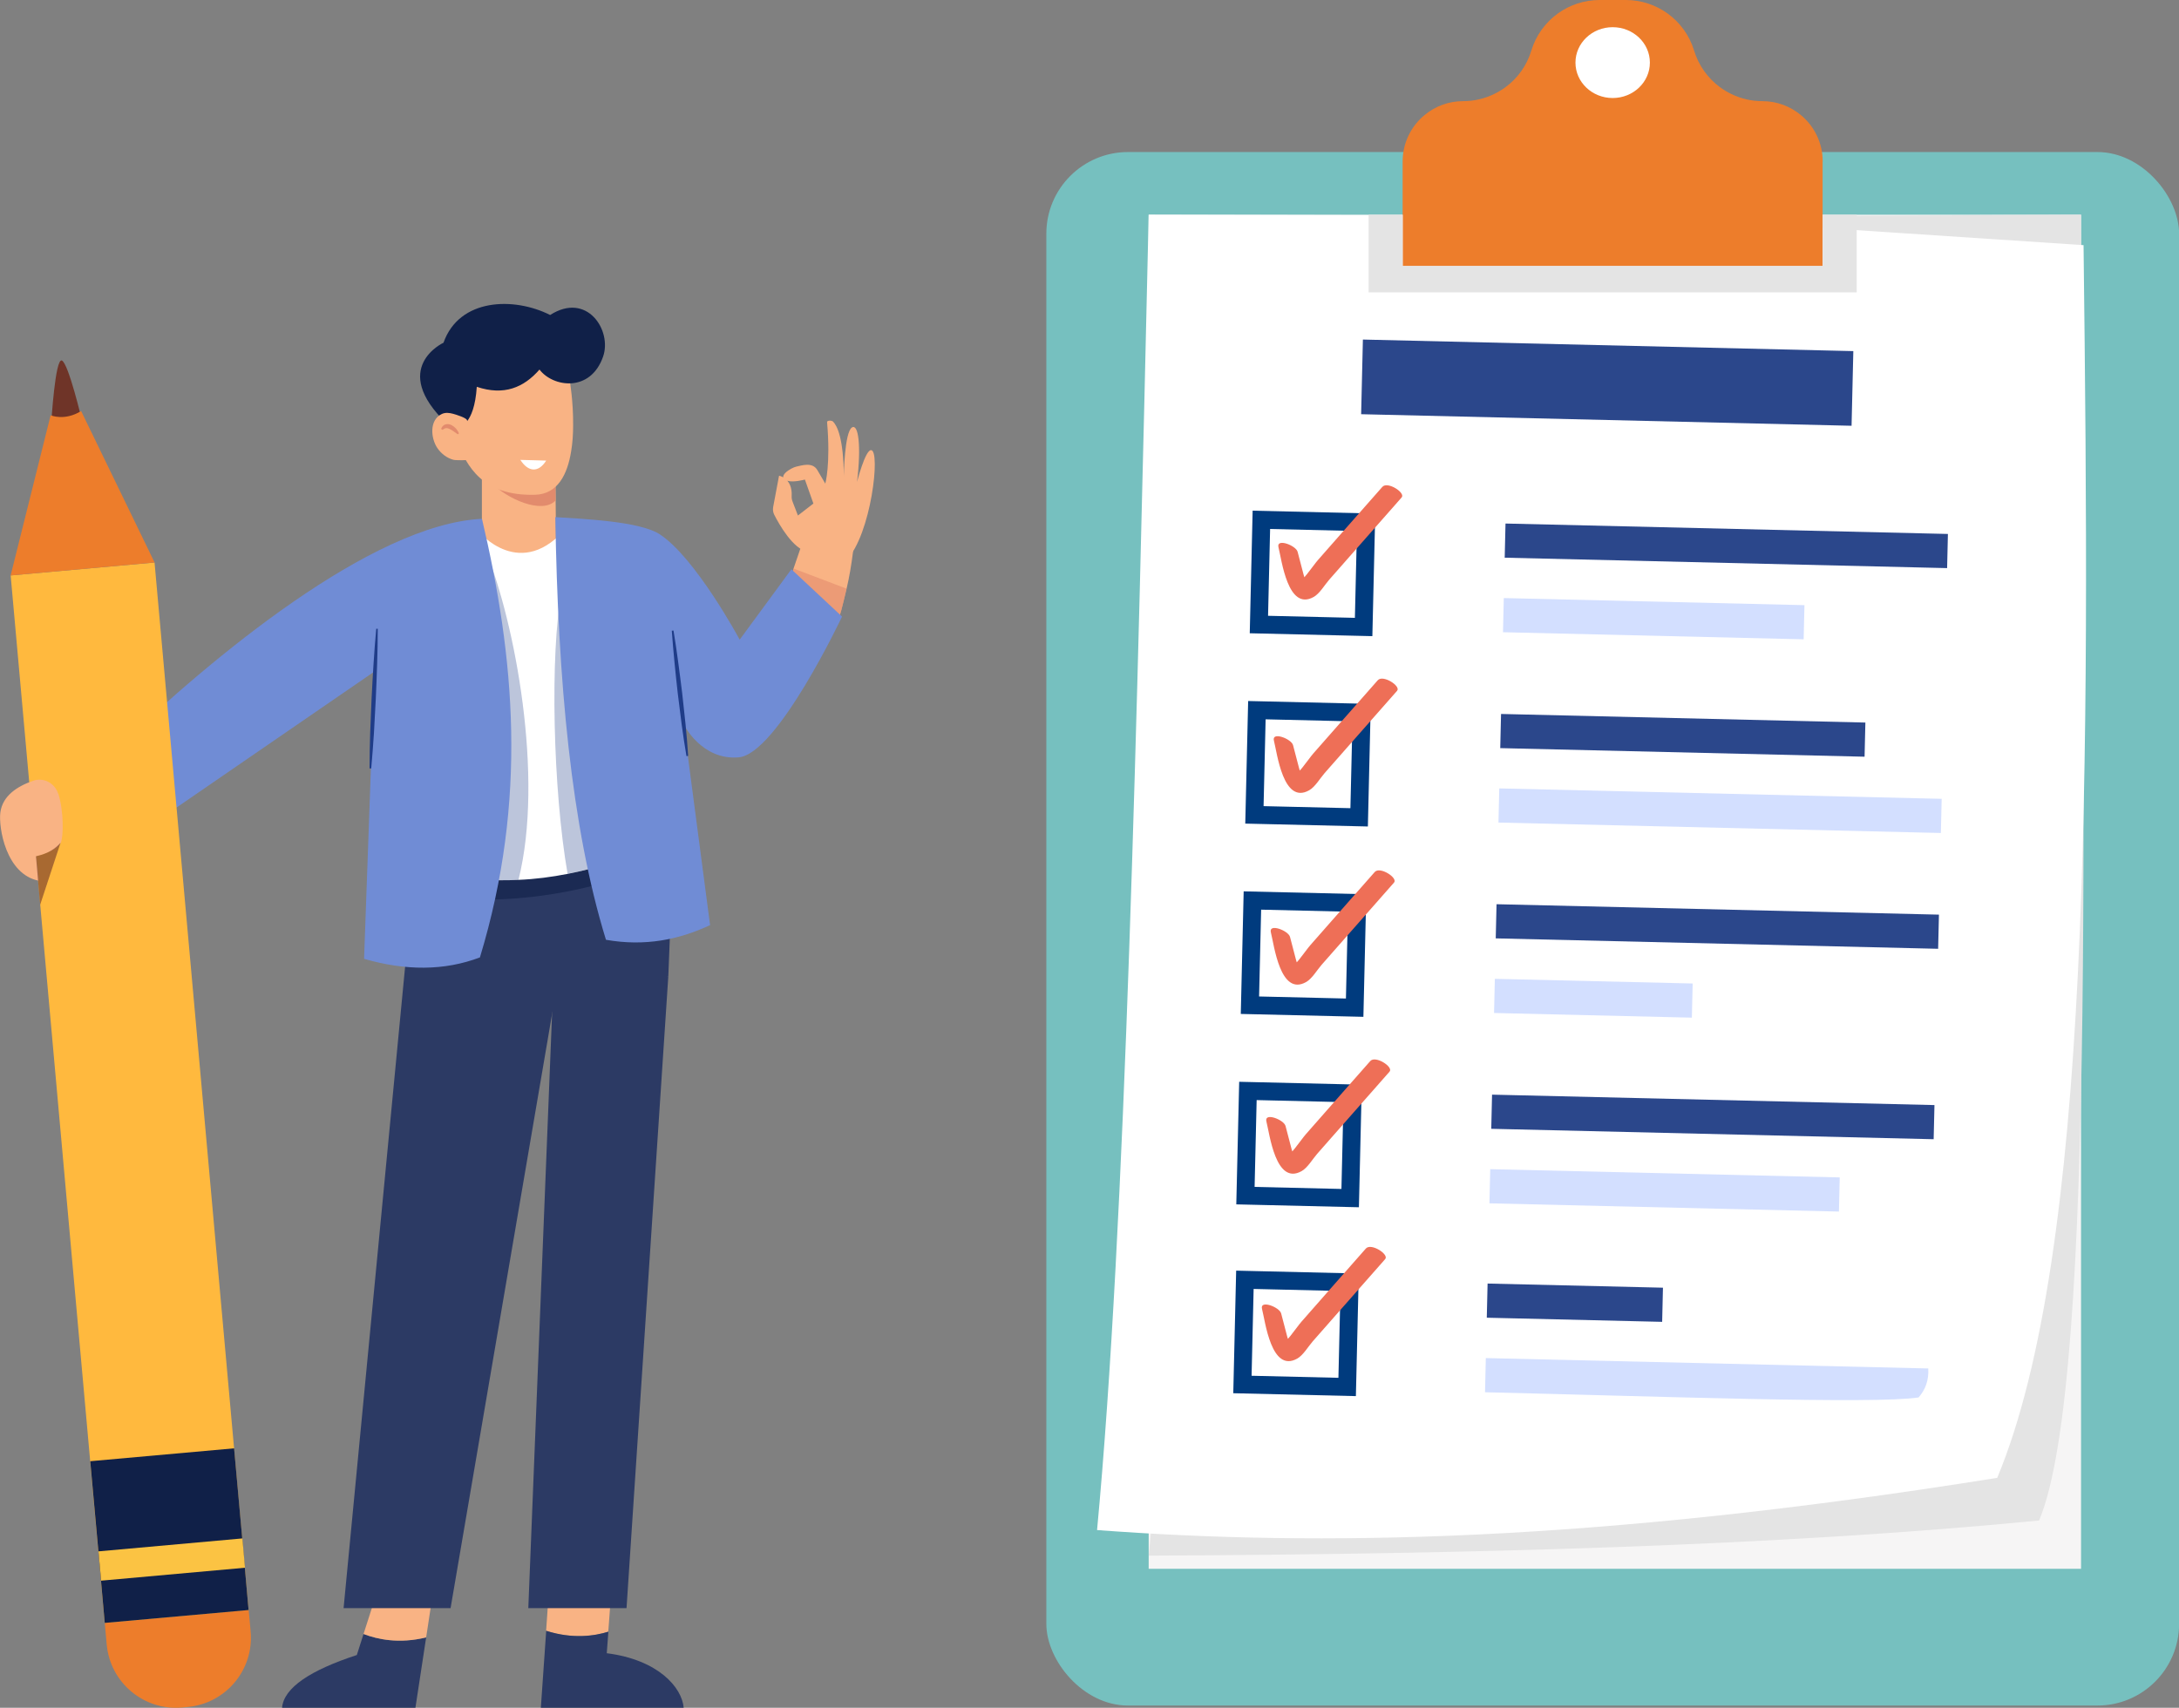<?xml version="1.0" encoding="UTF-8"?>
<svg id="Layer_2" data-name="Layer 2" xmlns="http://www.w3.org/2000/svg" viewBox="0 0 243.59 190.95">
  <rect x="0" y="0" width="243.59" height="190.95" fill="#808080" stroke="none"/>
  <defs>
    <style>
      .cls-1 {
        fill: #fff;
      }

      .cls-2 {
        fill: #76c0bf;
      }

      .cls-3, .cls-4, .cls-5 {
        opacity: .6;
      }

      .cls-3, .cls-6 {
        fill: #e28b6d;
      }

      .cls-7, .cls-5 {
        fill: #6f3428;
      }

      .cls-8, .cls-9 {
        fill: #1f3c88;
      }

      .cls-8, .cls-10 {
        opacity: .3;
      }

      .cls-11 {
        fill: #ffb93e;
      }

      .cls-4, .cls-12 {
        fill: #102048;
      }

      .cls-13 {
        fill: #f6f5f5;
      }

      .cls-14 {
        fill: #e4e4e4;
      }

      .cls-15 {
        fill: #708cd5;
      }

      .cls-16 {
        stroke: #003b7e;
        stroke-miterlimit: 10;
        stroke-width: 2px;
      }

      .cls-16, .cls-10 {
        fill: none;
      }

      .cls-17 {
        fill: #2c3a64;
      }

      .cls-18 {
        fill: #ee6f57;
      }

      .cls-19 {
        fill: #ed7d2b;
      }

      .cls-20 {
        fill: #fbc343;
      }

      .cls-21 {
        fill: #d3dfff;
      }

      .cls-22 {
        fill: #2b478b;
      }

      .cls-23 {
        fill: #f9b384;
      }
    </style>
  </defs>
  <g id="Layer_1-2" data-name="Layer 1">
    <g>
      <g>
        <rect class="cls-2" x="116.97" y="17" width="126.63" height="173.7" rx="9.13" ry="9.13"/>
        <g>
          <g>
            <rect class="cls-13" x="128.41" y="24.01" width="104.23" height="151.4"/>
            <path class="cls-14" d="M232.64,24.01c.03,59.04,1.94,130.24-4.69,146-29.21,2.85-63.41,3.76-99.53,3.93l13.73-149.48,90.5-.46Z"/>
            <path class="cls-1" d="M223.27,165.24c-45.53,7.29-75.96,7.67-100.63,5.84,3.2-34.04,4.48-90.6,5.77-147.07l54.86,.12,49.65,3.28c.72,58.61,.8,112.74-9.65,137.83Z"/>
          </g>
          <g>
            <rect class="cls-22" x="152.25" y="38.61" width="54.84" height="8.35" transform="translate(1.06 -4.22) rotate(1.35)"/>
            <g>
              <g>
                <g>
                  <rect class="cls-22" x="168.25" y="59.11" width="49.47" height="3.82" transform="translate(1.49 -4.52) rotate(1.35)"/>
                  <rect class="cls-21" x="168.06" y="67.26" width="33.62" height="3.82" transform="translate(1.68 -4.33) rotate(1.35)"/>
                </g>
                <g>
                  <rect class="cls-16" x="140.87" y="58.25" width="11.71" height="11.71" transform="translate(1.55 -3.43) rotate(1.35)"/>
                  <path class="cls-18" d="M142.92,61.19c.36,1.38,1.03,7.18,3.93,5.56,.67-.37,1.24-1.36,1.74-1.93l2.7-3.07c1.8-2.04,3.6-4.09,5.4-6.13,.46-.52-1.58-1.84-2.16-1.18-1.6,1.82-3.2,3.63-4.8,5.45-.8,.91-1.6,1.82-2.4,2.73-.56,.63-1.84,2.66-2.66,2.84,.45,.14,.9,.29,1.34,.43,.32,.26-.27-1.58-.28-1.63-.22-.85-.45-1.71-.67-2.56-.18-.71-2.41-1.56-2.14-.51h0Z"/>
                </g>
              </g>
              <g>
                <g>
                  <rect class="cls-22" x="167.75" y="80.3" width="40.74" height="3.82" transform="translate(1.99 -4.4) rotate(1.35)"/>
                  <rect class="cls-21" x="167.55" y="88.73" width="49.47" height="3.82" transform="translate(2.19 -4.5) rotate(1.35)"/>
                </g>
                <g>
                  <rect class="cls-16" x="140.37" y="79.54" width="11.71" height="11.71" transform="translate(2.05 -3.42) rotate(1.35)"/>
                  <path class="cls-18" d="M142.41,82.81c.36,1.38,1.03,7.18,3.93,5.56,.67-.37,1.24-1.36,1.74-1.93,.9-1.02,1.8-2.04,2.7-3.07l5.4-6.13c.46-.52-1.58-1.84-2.16-1.18-1.6,1.82-3.2,3.63-4.8,5.45-.8,.91-1.6,1.82-2.4,2.73-.56,.63-1.84,2.66-2.66,2.84,.45,.14,.9,.29,1.34,.43,.32,.26-.27-1.58-.28-1.63-.22-.85-.45-1.71-.67-2.56-.18-.71-2.41-1.56-2.14-.51h0Z"/>
                </g>
              </g>
              <g>
                <g>
                  <rect class="cls-22" x="167.25" y="101.68" width="49.47" height="3.82" transform="translate(2.49 -4.49) rotate(1.35)"/>
                  <rect class="cls-21" x="167.06" y="109.7" width="22.12" height="3.82" transform="translate(2.68 -4.16) rotate(1.35)"/>
                </g>
                <g>
                  <rect class="cls-16" x="139.87" y="100.82" width="11.71" height="11.71" transform="translate(2.55 -3.4) rotate(1.35)"/>
                  <path class="cls-18" d="M142.07,104.25c.36,1.38,1.03,7.18,3.93,5.56,.67-.37,1.24-1.36,1.74-1.93,.9-1.02,1.8-2.04,2.7-3.07,1.8-2.04,3.6-4.09,5.4-6.13,.46-.52-1.58-1.84-2.16-1.18-1.6,1.82-3.2,3.63-4.8,5.45-.8,.91-1.6,1.82-2.4,2.73-.56,.63-1.84,2.66-2.66,2.84,.45,.14,.9,.29,1.34,.43,.32,.26-.27-1.58-.28-1.63-.22-.85-.45-1.71-.67-2.56-.18-.71-2.41-1.56-2.14-.51h0Z"/>
                </g>
              </g>
              <g>
                <g>
                  <rect class="cls-22" x="166.75" y="122.97" width="49.47" height="3.82" transform="translate(2.99 -4.47) rotate(1.35)"/>
                  <rect class="cls-21" x="166.55" y="131.18" width="39.08" height="3.82" transform="translate(3.18 -4.34) rotate(1.35)"/>
                </g>
                <g>
                  <rect class="cls-16" x="139.37" y="122.11" width="11.71" height="11.71" transform="translate(3.05 -3.38) rotate(1.35)"/>
                  <path class="cls-18" d="M141.57,125.39c.36,1.38,1.03,7.18,3.93,5.56,.67-.37,1.24-1.36,1.74-1.93l2.7-3.07c1.8-2.04,3.6-4.09,5.4-6.13,.46-.52-1.58-1.84-2.16-1.18-1.6,1.82-3.2,3.63-4.8,5.45-.8,.91-1.6,1.82-2.4,2.73-.56,.63-1.84,2.66-2.66,2.84,.45,.14,.9,.29,1.34,.43,.32,.26-.27-1.58-.28-1.63-.22-.85-.45-1.71-.67-2.56-.18-.71-2.41-1.56-2.14-.51h0Z"/>
                </g>
              </g>
              <g>
                <g>
                  <rect class="cls-22" x="166.25" y="143.74" width="19.61" height="3.82" transform="translate(3.48 -4.1) rotate(1.35)"/>
                  <path class="cls-21" d="M215.56,153.01l-49.46-1.16-.09,3.82c19.13,.45,43.5,1.35,48.47,.58,.75-.86,1.16-1.91,1.08-3.24Z"/>
                </g>
                <g>
                  <rect class="cls-16" x="139.03" y="143.23" width="11.71" height="11.71" transform="translate(3.55 -3.37) rotate(1.35)"/>
                  <path class="cls-18" d="M141.08,146.35c.36,1.38,1.03,7.18,3.93,5.56,.67-.37,1.24-1.36,1.74-1.93l2.7-3.07c1.8-2.04,3.6-4.09,5.4-6.13,.46-.52-1.58-1.84-2.16-1.18-1.6,1.82-3.2,3.63-4.8,5.45-.8,.91-1.6,1.82-2.4,2.73-.56,.63-1.84,2.66-2.66,2.84,.45,.14,.9,.29,1.34,.43,.32,.26-.27-1.58-.28-1.63-.22-.85-.45-1.71-.67-2.56-.18-.71-2.41-1.56-2.14-.51h0Z"/>
                </g>
              </g>
            </g>
          </g>
        </g>
        <g>
          <path class="cls-19" d="M203.75,18.06v11.69h-46.95v-11.69c0-1.86,.76-3.55,1.98-4.77,.15-.15,.31-.29,.48-.43,1.17-.97,2.66-1.55,4.3-1.55,1.22,0,2.4-.28,3.45-.79,.46-.22,.89-.48,1.3-.78,1.34-.99,2.37-2.4,2.88-4.09,.52-1.72,1.59-3.15,2.97-4.15,1.33-.95,2.94-1.5,4.66-1.5h2.93c1.72,0,3.33,.55,4.66,1.5,1.38,1,2.45,2.43,2.97,4.15,.51,1.68,1.54,3.09,2.88,4.09,.41,.3,.84,.56,1.3,.78,1.05,.51,2.23,.79,3.45,.79,1.63,0,3.13,.58,4.3,1.55,1.5,1.23,2.45,3.11,2.45,5.2Z"/>
          <polygon class="cls-14" points="207.56 24.01 207.56 32.69 153 32.69 153 24.01 156.81 24.01 156.81 29.74 203.75 29.74 203.75 24.01 207.56 24.01"/>
          <ellipse class="cls-1" cx="180.28" cy="7" rx="4.16" ry="3.96"/>
        </g>
      </g>
      <g>
        <g>
          <path class="cls-23" d="M90.31,61.71c-1.67-.32-3.22-3.1-3.76-4.16-.13-.26-.17-.56-.12-.85l.66-3.51s1.53,.26,1.41,2.3c-.01,.21,.03,.42,.11,.62l.59,1.53,1.73-1.34-.95-2.68s-1.27,.35-1.93,.14c-1.35-.43,.42-1.48,.98-1.59s1.79-.56,2.34,.39c.56,.95,.89,1.51,.89,1.51,0,0,.61-2.12,.2-6.87-.02-.21,.52-.21,.67-.06,.45,.46,1.17,1.85,1.2,6.09,0,0,.07-4.94,.92-5.44,.7-.42,1.05,2,.56,6.09,0,0,.91-3.55,1.56-3.55,1.1-.01,.01,9.47-2.75,12.3l-4.31-.91Z"/>
          <path class="cls-23" d="M95.53,60.26c-.05,.47-.1,.93-.16,1.37h0c-.2,1.58-.44,2.98-.73,4.19-.01,.06-.02,.11-.04,.17-.84,3.45-.99,5.13-3.86,4.68l-2.95-3.36-.03-.03-.22-.25,.6-1.77,.08-.23,.44-1.29,.05-.17,.76-2.22,.3-.9,5.76-.19Z"/>
        </g>
        <g>
          <path class="cls-17" d="M40.64,182.7l-.75,2.35c-5.16,1.69-8.16,3.64-8.36,5.9h14.91l1.2-7.87c-3.02,.74-5.44,.22-7-.38Z"/>
          <path class="cls-23" d="M42.51,176.86l-1.87,5.84c1.56,.6,3.98,1.12,7,.38l.77-5.08-5.9-1.15Z"/>
          <path class="cls-23" d="M68,182.44l.44-5.95-7.01,.37-.38,5.49c2.97,.95,5.42,.58,6.95,.1Z"/>
          <path class="cls-17" d="M76.43,190.95c-.19-2.26-2.83-5.37-8.6-6.1l.18-2.41c-1.53,.48-3.98,.85-6.95-.1l-.6,8.61h15.98Z"/>
        </g>
        <polygon class="cls-23" points="62.32 63.24 53.87 63.3 53.87 50.52 62.07 50.52 62.07 51.3 62.11 55.35 62.17 61.85 62.32 63.24"/>
        <path class="cls-6" d="M62.11,55.96c-1.52,1.6-5.48-.21-7.15-1.97l7.11-2.08,.04,4.05Z"/>
        <path class="cls-23" d="M64.07,47.57c0,.94-.06,1.93-.22,2.88-.41,2.58-1.5,4.8-4.02,4.87-5.95,.17-7.64-3.23-8.77-6.01-1.12-2.79,.7-9.49,.7-9.49l7.7-.76,4.23,3.47s.41,2.35,.38,5.05Z"/>
        <path class="cls-12" d="M51.31,47.71s1.7-.08,1.99-4.46c3.03,1.02,5.25,.09,7.01-1.93,1.5,1.98,5.7,2.6,7.11-1.45,1.02-2.93-1.8-7.29-5.92-4.65-4.03-2.04-10.16-1.9-11.92,3.1,0,0-6.12,2.82,.36,9.04,.13,.12,1.37,.35,1.37,.35Z"/>
        <polygon class="cls-17" points="74.71 109.18 70.04 179.81 59.06 179.81 61.8 111.27 63.48 110.49 74.71 109.18"/>
        <polygon class="cls-17" points="46.11 99.51 38.41 179.81 50.37 179.81 61.76 113.12 74.71 109.18 75.28 94.93 46.44 94.27 46.11 99.51"/>
        <path class="cls-4" d="M47.83,99.69c6.53,2.35,21.86-.34,25.05-3.6l-2.26-4.52-25.21,3.35,2.43,4.77Z"/>
        <path class="cls-1" d="M72.29,95c-.21,.09-.43,.18-.65,.27-2.44,.99-5.23,1.86-8.19,2.44-1.77,.35-3.61,.59-5.49,.67-2.83,.14-5.74-.04-8.62-.7l3.66-34.15,.45-4.16s4.79,5.9,10.08-.61l8.77,36.25Z"/>
        <path class="cls-8" d="M57.96,98.38c-2.83,.14-5.74-.04-8.62-.7l3.66-34.15,1.31-1.89c3.23,7.86,6.54,25.25,3.65,36.74Z"/>
        <path class="cls-15" d="M53.88,58.01c3.64,15.46,5.14,31.37-.23,49.04-3.98,1.51-8.31,1.5-12.95,.16l1.15-32.12-27,18.56-1.64-10.12c10.38-9.92,28.32-24.91,40.66-25.52Z"/>
        <path class="cls-8" d="M71.64,95.26c-2.44,.99-5.23,1.86-8.19,2.44-1.63-9.33-1.99-24.66-.66-31.58l8.85,29.14Z"/>
        <path class="cls-3" d="M94.64,65.82c-.01,.06-.02,.11-.04,.17-.84,3.45-.99,5.13-3.86,4.68l-2.95-3.36-.03-.03,.38-2.02,.08-.23,.44-1.29,.05-.17,5.93,2.25Z"/>
        <path class="cls-15" d="M94.13,68.95s-7.25,15.36-11.55,15.73c-4.17,.36-6.15-3.69-6.15-3.69l2.95,22.45c-3.47,1.62-7.25,2.41-11.64,1.64-3.9-12.66-5.37-29.03-5.66-47.26,3.16,.2,9.41,.47,11.64,1.9,4.01,2.58,8.97,11.8,8.97,11.8l5.78-7.87,5.65,5.28Z"/>
        <g>
          <path class="cls-7" d="M5.73,47.31s.44-7.35,1.19-7c.75,.35,2.25,6.74,2.25,6.74l-1.6,2.59-1.83-2.32Z"/>
          <path class="cls-19" d="M27.8,180.01l.22,2.42c.38,4.27-2.77,8.04-7.04,8.43l-.62,.06c-4.27,.38-8.04-2.77-8.43-7.04l-.22-2.42,16.08-1.45Z"/>
          <rect class="cls-11" x="6.42" y="63.38" width="16.15" height="117.59" transform="translate(-10.87 1.79) rotate(-5.13)"/>
          <rect class="cls-10" x="10.76" y="61.06" width="5.74" height="103.07" transform="translate(-10.02 1.67) rotate(-5.13)"/>
          <polygon class="cls-12" points="27.79 180.02 11.71 181.46 11.29 176.74 11 173.46 10.09 163.38 26.17 161.94 27.08 172.02 27.37 175.3 27.79 180.02"/>
          <rect class="cls-20" x="11.11" y="172.73" width="16.15" height="3.29" transform="translate(-15.53 2.42) rotate(-5.14)"/>
          <path class="cls-19" d="M1.19,64.34l4.47-17.91s1.54,.68,3.41-.47l8.21,16.93-16.09,1.45Z"/>
        </g>
        <path class="cls-23" d="M52.2,46.97c-.07-.26-1.27-.63-1.54-.7-.41-.11-.85-.17-1.25,.01-1.45,.66-1.26,2.73-.51,3.83,.43,.62,1.05,1.1,1.78,1.3,.26,.08,2.76,.11,2.65-.3,0,0-1.13-4.14-1.13-4.15Z"/>
        <path class="cls-23" d="M6.5,88.74c-.38-1.18-1.62-1.85-2.79-1.44-1.83,.63-3.42,1.7-3.67,3.53-.22,1.66,.61,6.96,4.32,7.65l-.3-2.73s2.27-.53,2.73-1.51c.32-.69,.34-3.57-.27-5.49Z"/>
        <path class="cls-9" d="M75.29,70.5c.2,1.16,.36,2.32,.52,3.49,.16,1.16,.3,2.33,.45,3.5l.38,3.51c.11,1.17,.22,2.34,.29,3.52l-.19,.02c-.2-1.16-.37-2.32-.53-3.49l-.44-3.5c-.12-1.17-.27-2.34-.37-3.51-.11-1.17-.22-2.34-.3-3.52l.19-.02Z"/>
        <path class="cls-9" d="M42.23,70.31c0,1.3-.03,2.61-.07,3.91-.03,1.3-.1,2.6-.15,3.9l-.21,3.9c-.09,1.3-.18,2.6-.3,3.9h-.19c0-1.31,.03-2.61,.07-3.92l.16-3.9c.07-1.3,.13-2.6,.22-3.9,.08-1.3,.18-2.6,.3-3.9h.19Z"/>
        <path class="cls-1" d="M58.17,51.42c.86,1.34,2,1.49,2.89,.08l-2.89-.08Z"/>
        <path class="cls-6" d="M51.16,48.55c-.31-.21-.6-.45-.89-.58-.14-.07-.27-.11-.39-.1-.12,0-.26,.08-.41,.19l-.16-.1c.07-.2,.21-.42,.47-.5,.26-.09,.52-.02,.71,.08,.39,.21,.66,.53,.82,.91l-.15,.12Z"/>
        <path class="cls-5" d="M6.77,94.23l-2.28,6.93-.47-5.42c1.42-.31,2.19-.88,2.75-1.51Z"/>
      </g>
    </g>
  </g>
</svg>